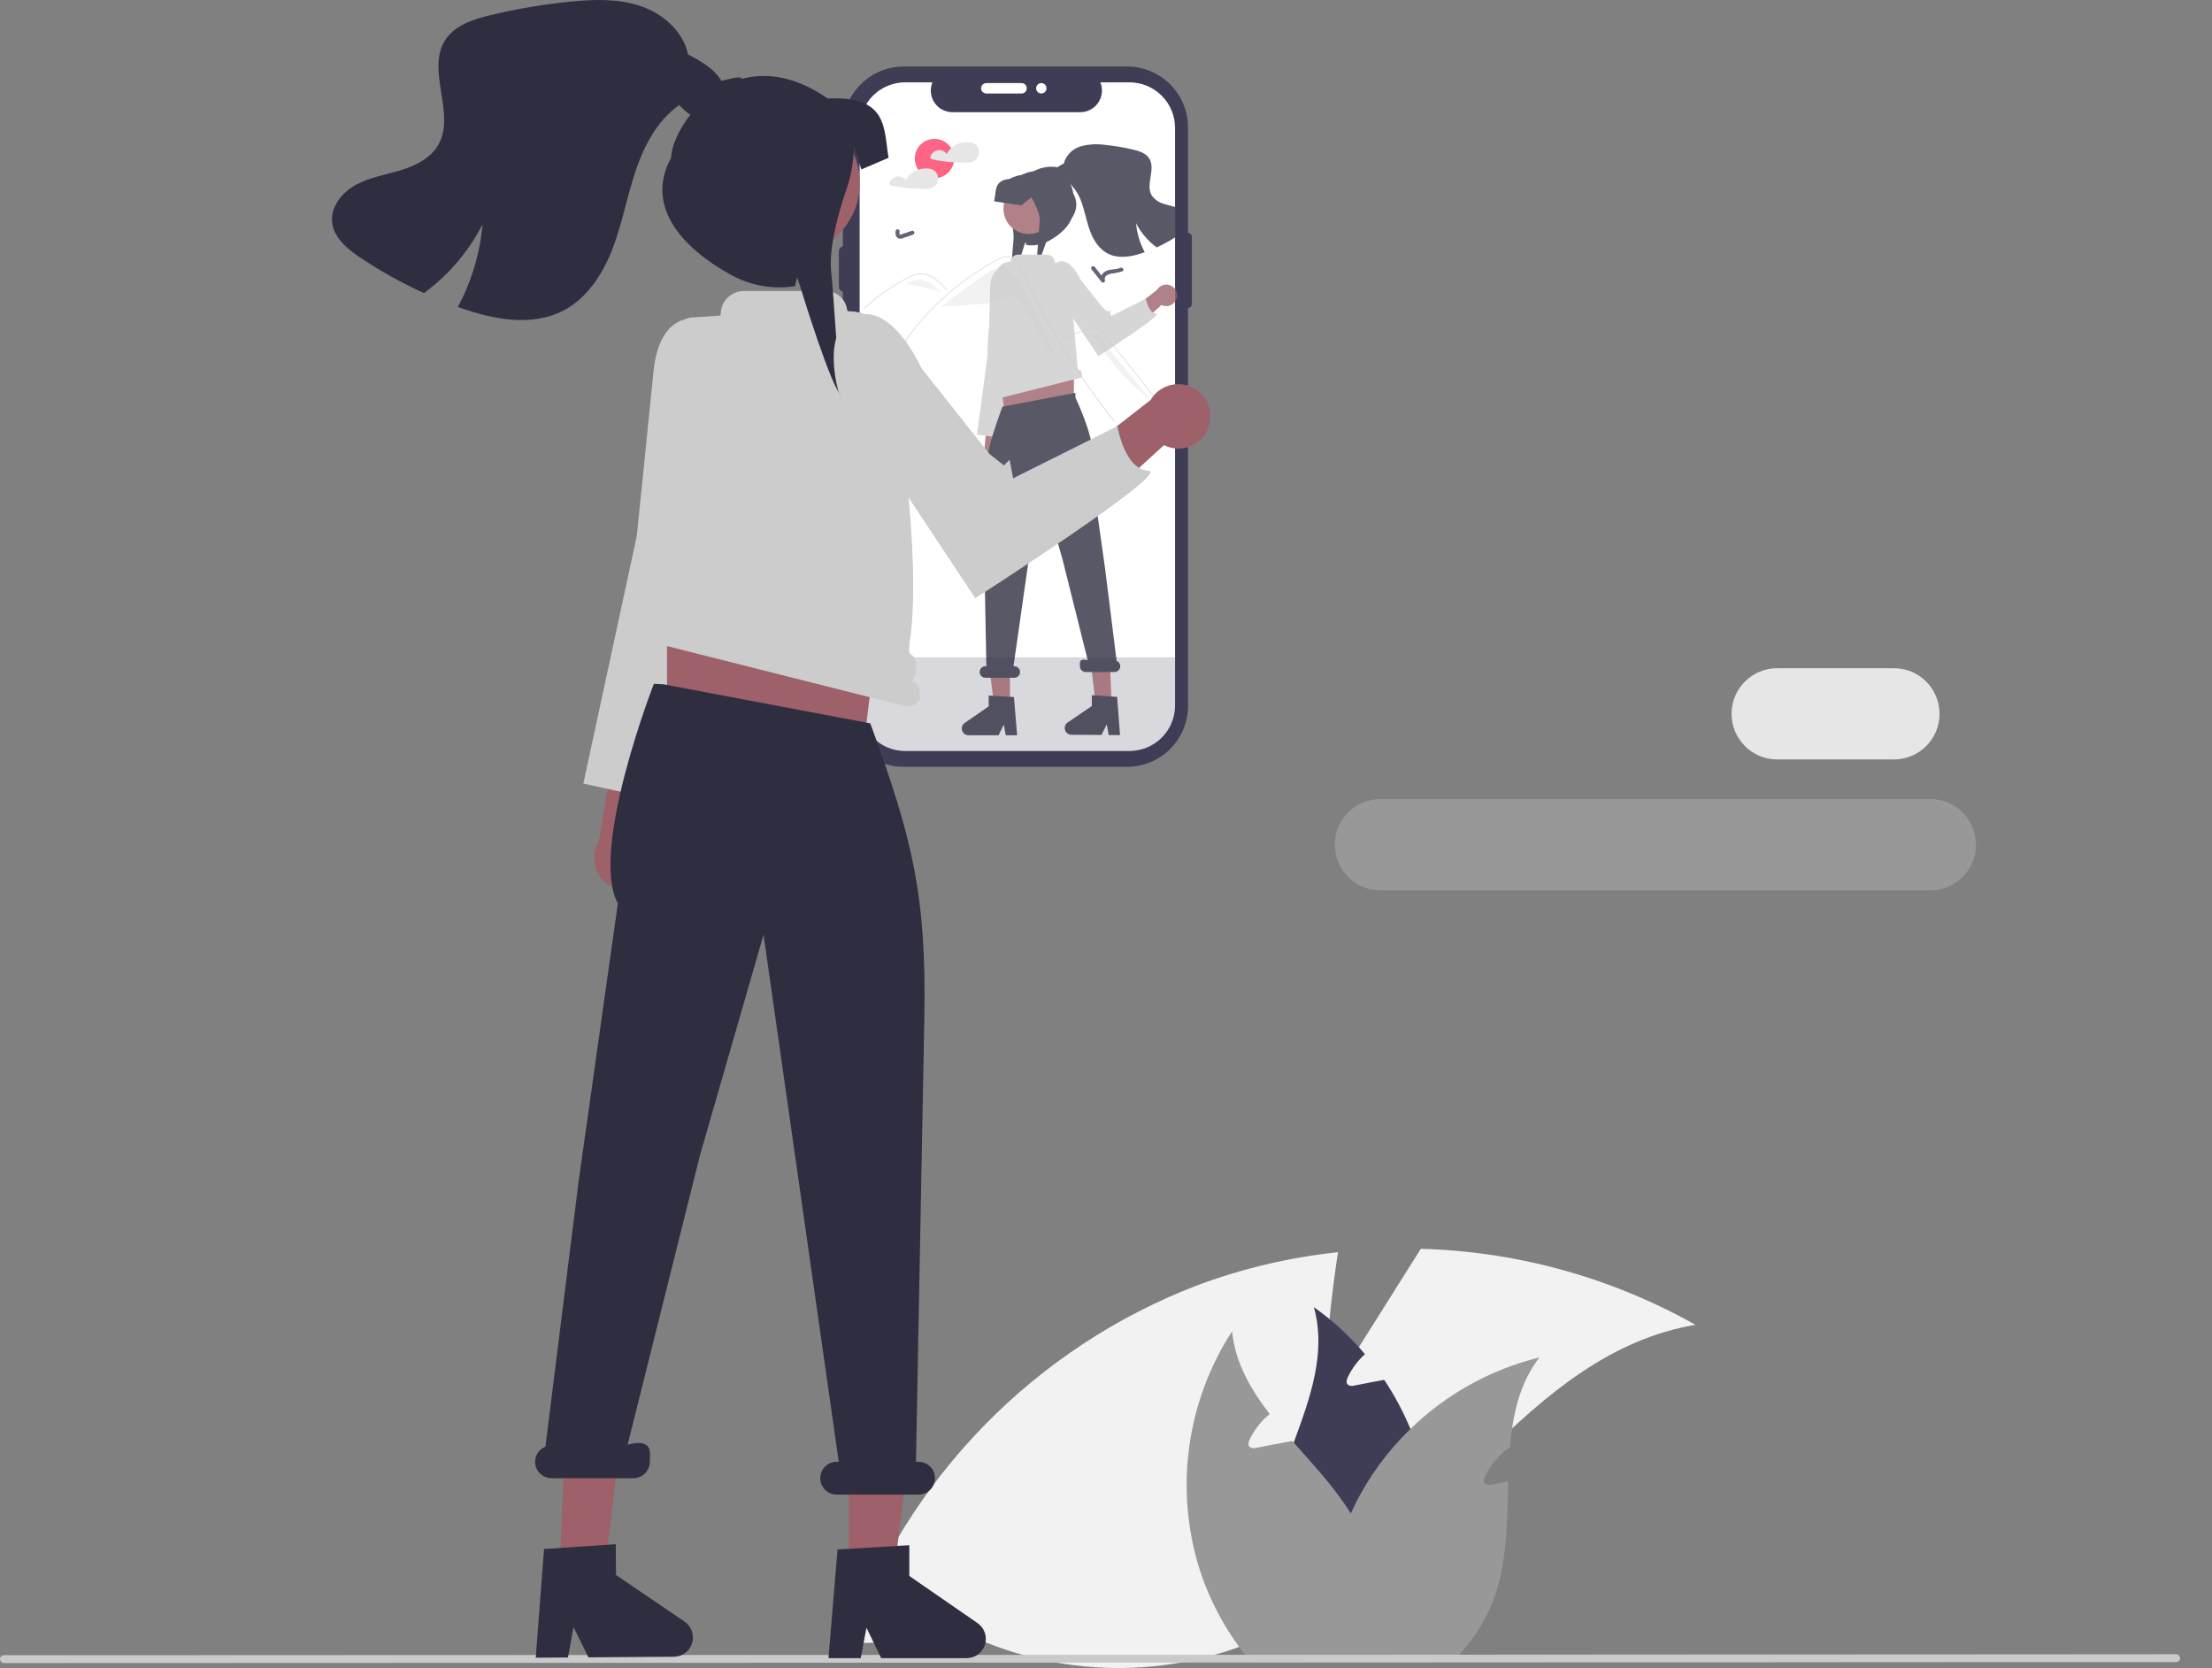 <svg width="374" height="282" viewBox="0 0 374 282" fill="none" xmlns="http://www.w3.org/2000/svg">
<rect x="0" y="0" width="374" height="282" fill="#808080" stroke="none"/>
<g clip-path="url(#clip0_25_2709)">
<path d="M223.684 237.393L240.226 211.127C256.518 211.566 272.457 215.976 286.658 223.975C258.091 228.809 243.03 260.925 217.611 274.832C209.649 279.108 200.828 281.538 191.8 281.94C182.772 282.343 173.77 280.708 165.46 277.156L143.461 277.852C148.33 264.096 156.122 251.559 166.301 241.105C176.48 230.651 188.803 222.529 202.422 217.299C210.091 214.44 218.089 212.559 226.228 211.699C224.267 224.229 223.684 237.393 223.684 237.393Z" fill="#F2F2F2"/>
<path d="M238.251 277.786C237.979 278.429 237.697 279.061 237.397 279.693C237.187 280.131 236.97 280.575 236.743 281.007L230.996 281.013H224.64L221.171 281.018C220.805 280.591 220.445 280.153 220.101 279.704C215.952 274.297 213.873 267.584 214.238 260.777C214.609 255.039 216.693 249.434 218.738 243.885C221.564 236.223 224.274 228.672 222.152 220.994C225.356 223.263 228.258 225.933 230.786 228.939C229.582 230.023 228.602 231.332 227.898 232.792C227.699 233.202 227.538 233.751 227.86 234.083C228.021 234.197 228.208 234.27 228.403 234.298C228.598 234.326 228.798 234.308 228.985 234.244C229.916 234.061 230.858 233.884 231.794 233.701C232.543 233.562 233.291 233.424 234.039 233.279C235.782 235.896 237.267 238.675 238.472 241.579C240.358 246.091 241.52 250.874 241.914 255.749C242.474 263.282 241.218 270.84 238.251 277.786Z" fill="#3F3D56"/>
<path d="M251.108 249.523C250.914 249.933 250.748 250.482 251.075 250.809C251.234 250.925 251.419 251 251.614 251.029C251.809 251.058 252.008 251.04 252.194 250.976C253.125 250.793 254.073 250.621 255.004 250.438C254.854 255.666 254.849 260.982 253.79 266.011C253.552 267.148 253.252 268.271 252.892 269.376C251.619 273.218 249.526 276.736 246.757 279.688C246.691 279.765 246.624 279.837 246.552 279.909C246.203 280.281 245.832 280.647 245.455 281.001L236.743 281.007L230.996 281.013H224.64C224.59 280.575 224.54 280.137 224.501 279.699C223.733 271.554 225.073 263.348 228.392 255.871C228.608 255.394 228.83 254.928 229.051 254.452C231.432 249.653 234.619 245.299 238.472 241.579C244.531 235.68 252.057 231.51 260.269 229.499C256.921 233.895 255.769 239.117 255.309 244.639C253.509 245.876 252.062 247.559 251.108 249.523Z" fill="#989898"/>
<path d="M231.456 279.693C231.368 279.965 231.279 280.236 231.185 280.502C231.124 280.674 231.063 280.846 230.996 281.013H224.64L221.171 281.018L211.539 281.024C211.29 280.724 211.04 280.419 210.796 280.109C210.691 279.976 210.586 279.843 210.486 279.71C206.955 275.213 204.285 270.103 202.611 264.636C200.647 258.022 200.14 251.061 201.125 244.232C202.109 237.403 204.562 230.869 208.314 225.08C208.857 230.38 211.423 234.843 214.681 239.056C214.515 239.195 214.349 239.322 214.193 239.472C212.99 240.553 212.011 241.86 211.312 243.32C211.112 243.735 210.951 244.284 211.267 244.606C211.426 244.722 211.612 244.798 211.807 244.827C212.002 244.856 212.201 244.837 212.387 244.772C213.329 244.595 214.271 244.412 215.202 244.234C215.95 244.096 216.693 243.952 217.441 243.813C217.796 243.746 218.15 243.68 218.499 243.613C218.583 243.708 218.66 243.796 218.738 243.885C222.157 247.749 225.737 251.58 228.392 255.871C229.056 256.948 229.661 258.06 230.204 259.203C233.145 265.642 233.592 272.944 231.456 279.693Z" fill="#989898"/>
<path d="M320.222 112.967H300.481C296.223 112.967 292.771 116.421 292.771 120.681V120.681C292.771 124.941 296.223 128.394 300.481 128.394H320.222C324.48 128.394 327.933 124.941 327.933 120.681C327.933 116.421 324.48 112.967 320.222 112.967Z" fill="#E6E6E6"/>
<path d="M326.388 135.096H233.398C229.14 135.096 225.688 138.549 225.688 142.809C225.688 147.069 229.14 150.523 233.398 150.523H326.388C330.646 150.523 334.099 147.069 334.099 142.809C334.099 138.549 330.646 135.096 326.388 135.096Z" fill="#989898"/>
<path d="M368.607 280.325C368.607 280.412 368.59 280.498 368.557 280.578C368.524 280.658 368.475 280.731 368.414 280.792C368.353 280.853 368.28 280.902 368.2 280.935C368.12 280.968 368.034 280.985 367.947 280.985L333.017 281.001L324.305 281.007L318.558 281.012H312.202L308.732 281.018L299.1 281.024L147.552 281.101L146.4 281.107L78.612 281.129H77.492L19.79 281.151H18.671L0.66 281.157C0.485 281.157 0.317 281.087 0.193 280.963C0.07 280.84 6.10352e-05 280.672 6.10352e-05 280.497C6.10352e-05 280.322 0.07 280.154 0.193 280.03C0.317 279.907 0.485 279.837 0.66 279.837L18.859 279.832H19.979L77.664 279.809H78.783L146.045 279.787H147.192L204.506 279.765H205.26L298.048 279.71L307.663 279.704L312.063 279.699L319.018 279.693H324.959L334.319 279.687L367.947 279.665C368.034 279.665 368.12 279.682 368.2 279.715C368.28 279.748 368.353 279.797 368.414 279.858C368.475 279.919 368.524 279.992 368.557 280.072C368.59 280.152 368.607 280.238 368.607 280.325Z" fill="#CACACA"/>
<path d="M142.71 59.531C142.477 59.531 142.254 59.438 142.089 59.273C141.925 59.109 141.832 58.886 141.832 58.653V52.682C141.833 52.45 141.925 52.227 142.09 52.063C142.254 51.898 142.477 51.806 142.71 51.806C142.942 51.806 143.165 51.898 143.33 52.063C143.494 52.227 143.587 52.45 143.588 52.682V58.653C143.587 58.886 143.495 59.109 143.33 59.273C143.166 59.438 142.942 59.531 142.71 59.531Z" fill="#3F3D56"/>
<path d="M200.869 39.375V21.553C200.869 18.817 199.782 16.193 197.849 14.259C195.915 12.324 193.292 11.238 190.557 11.238H152.812C150.078 11.238 147.455 12.324 145.521 14.259C143.588 16.193 142.501 18.817 142.501 21.553V119.327C142.501 122.063 143.588 124.686 145.521 126.621C147.455 128.555 150.078 129.642 152.812 129.642H190.558C193.292 129.642 195.915 128.555 197.849 126.621C199.782 124.686 200.869 122.063 200.869 119.327V52.061C201.041 52.061 201.207 51.993 201.329 51.871C201.451 51.749 201.519 51.583 201.519 51.41V40.026C201.519 39.853 201.451 39.688 201.329 39.566C201.207 39.444 201.041 39.375 200.869 39.375Z" fill="#3F3D56"/>
<path d="M198.674 21.621V119.255C198.675 121.283 197.875 123.23 196.45 124.672C195.024 126.114 193.087 126.934 191.06 126.956C191.032 126.96 191.004 126.962 190.976 126.961H153.048C151.005 126.961 149.046 126.149 147.601 124.704C146.157 123.259 145.345 121.299 145.345 119.255V21.621C145.345 20.61 145.544 19.608 145.932 18.674C146.319 17.739 146.886 16.89 147.602 16.175C148.317 15.46 149.166 14.893 150.101 14.506C151.035 14.119 152.037 13.92 153.048 13.921H157.648C157.421 14.477 157.334 15.081 157.395 15.678C157.456 16.276 157.664 16.849 157.999 17.348C158.334 17.846 158.787 18.255 159.317 18.537C159.847 18.819 160.439 18.966 161.039 18.966H182.664C183.136 18.965 183.603 18.871 184.038 18.689C184.483 18.508 184.888 18.241 185.23 17.904C185.572 17.566 185.844 17.165 186.031 16.721C186.217 16.279 186.314 15.803 186.317 15.322C186.319 14.842 186.226 14.366 186.044 13.921H190.976C193.018 13.921 194.976 14.732 196.419 16.177C197.863 17.621 198.674 19.579 198.674 21.621Z" fill="white"/>
<path d="M142.71 49.345C142.477 49.345 142.254 49.253 142.089 49.088C141.925 48.923 141.832 48.7 141.832 48.467V42.497C141.832 42.264 141.925 42.04 142.089 41.876C142.254 41.711 142.477 41.618 142.71 41.618C142.943 41.618 143.166 41.711 143.33 41.876C143.495 42.04 143.588 42.264 143.588 42.497V48.467C143.587 48.7 143.495 48.923 143.33 49.088C143.166 49.253 142.942 49.345 142.71 49.345Z" fill="#3F3D56"/>
<path d="M142.534 37.755C142.302 37.755 142.078 37.662 141.914 37.498C141.749 37.333 141.657 37.11 141.656 36.877V30.906C141.656 30.673 141.749 30.45 141.914 30.285C142.078 30.121 142.301 30.028 142.534 30.028C142.767 30.028 142.99 30.121 143.155 30.285C143.319 30.45 143.412 30.673 143.412 30.906V36.877C143.412 37.11 143.319 37.333 143.155 37.498C142.99 37.662 142.767 37.755 142.534 37.755Z" fill="#3F3D56"/>
<path d="M165.882 14.925C165.882 14.693 165.975 14.47 166.139 14.305C166.304 14.14 166.527 14.048 166.76 14.047H172.728C172.844 14.047 172.958 14.07 173.065 14.114C173.172 14.158 173.269 14.222 173.351 14.304C173.432 14.385 173.497 14.482 173.541 14.589C173.586 14.696 173.608 14.81 173.608 14.925C173.608 15.041 173.586 15.155 173.541 15.262C173.497 15.369 173.432 15.466 173.351 15.547C173.269 15.629 173.172 15.693 173.065 15.737C172.958 15.781 172.844 15.804 172.728 15.803H166.76C166.527 15.803 166.304 15.711 166.139 15.546C165.975 15.381 165.882 15.158 165.882 14.925Z" fill="white"/>
<path d="M176.064 15.803C176.549 15.803 176.942 15.41 176.942 14.925C176.942 14.441 176.549 14.047 176.064 14.047C175.579 14.047 175.186 14.441 175.186 14.925C175.186 15.41 175.579 15.803 176.064 15.803Z" fill="white"/>
<path d="M171.921 47.123C171.441 46.329 170.873 45.481 169.982 45.222C168.951 44.921 167.891 45.518 166.992 46.106C164.304 47.867 161.716 49.775 159.239 51.821L159.241 51.852L165.027 51.453C166.421 51.357 167.862 51.247 169.093 50.588C169.526 50.28 170.022 50.073 170.545 49.98C170.874 50.005 171.194 50.098 171.484 50.255C171.774 50.412 172.027 50.629 172.228 50.891C174.894 53.731 175.666 58.075 178.657 60.571C176.771 55.917 174.518 51.42 171.921 47.123Z" fill="#F2F2F2"/>
<path d="M188.312 71.215C188.017 70.842 187.896 70.755 187.605 70.379C185.237 67.315 183.011 64.147 180.927 60.876C179.512 58.655 178.167 56.391 176.892 54.084C176.285 52.987 175.695 51.881 175.121 50.767C174.676 49.904 174.241 49.035 173.815 48.161C173.694 47.911 173.575 47.66 173.458 47.409C173.181 46.818 172.909 46.224 172.617 45.641C172.315 44.941 171.853 44.321 171.268 43.833C170.99 43.621 170.657 43.493 170.309 43.464C169.819 43.467 169.339 43.604 168.922 43.861C165.762 45.523 162.813 47.558 160.137 49.922C157.457 52.276 155.062 54.936 153 57.847C152.937 57.937 152.788 57.851 152.852 57.76C153.102 57.405 153.358 57.054 153.619 56.708C156.86 52.395 160.834 48.687 165.359 45.753C166.12 45.259 166.896 44.789 167.686 44.341C168.084 44.116 168.484 43.893 168.891 43.684C169.28 43.456 169.718 43.32 170.168 43.288C171.718 43.264 172.521 45.02 173.072 46.202C173.246 46.574 173.421 46.945 173.598 47.314C174.269 48.717 174.965 50.108 175.688 51.485C176.134 52.336 176.589 53.181 177.054 54.022C178.502 56.64 180.041 59.204 181.672 61.716C183.831 65.043 185.973 67.982 188.433 71.093C188.501 71.179 188.38 71.302 188.312 71.215Z" fill="#E4E4E4"/>
<path d="M159.984 49.054C159.894 48.954 159.804 48.853 159.714 48.753C159.037 47.918 158.199 47.229 157.25 46.727C156.782 46.504 156.271 46.386 155.753 46.38C155.218 46.395 154.69 46.51 154.198 46.719C153.964 46.813 153.735 46.919 153.51 47.032C153.252 47.161 152.999 47.3 152.747 47.439C152.274 47.701 151.808 47.974 151.347 48.259C150.431 48.825 149.544 49.435 148.685 50.088C148.24 50.426 147.804 50.776 147.377 51.137C146.98 51.472 146.591 51.816 146.21 52.169C146.128 52.245 146.007 52.123 146.088 52.048C146.188 51.954 146.29 51.861 146.392 51.769C146.678 51.51 146.97 51.256 147.266 51.006C147.806 50.55 148.36 50.112 148.927 49.692C149.81 49.038 150.724 48.428 151.667 47.862C152.139 47.58 152.617 47.309 153.102 47.051C153.248 46.973 153.396 46.896 153.546 46.824C153.885 46.653 154.238 46.509 154.601 46.394C155.115 46.228 155.659 46.174 156.196 46.237C156.714 46.313 157.213 46.486 157.667 46.747C158.595 47.335 159.419 48.074 160.105 48.932C160.179 49.015 160.058 49.137 159.984 49.054Z" fill="#E4E4E4"/>
<path d="M179.732 57.25L182.041 56.405L183.188 55.985C183.559 55.836 183.936 55.706 184.32 55.595C184.656 55.499 185.012 55.504 185.345 55.608C185.642 55.718 185.914 55.887 186.144 56.104C186.38 56.321 186.599 56.555 186.8 56.804C187.049 57.104 187.295 57.407 187.542 57.71C188.562 58.957 189.575 60.21 190.582 61.469C191.588 62.727 192.588 63.991 193.58 65.26C194.576 66.532 195.564 67.809 196.546 69.092C196.666 69.249 196.786 69.406 196.906 69.564C196.973 69.651 197.122 69.565 197.055 69.477C196.066 68.181 195.07 66.891 194.068 65.606C193.062 64.317 192.05 63.035 191.031 61.758C190.012 60.48 188.987 59.209 187.954 57.943C187.696 57.627 187.439 57.312 187.181 56.997C186.963 56.732 186.748 56.464 186.509 56.217C186.305 55.971 186.056 55.769 185.774 55.62C185.492 55.472 185.184 55.38 184.867 55.351C184.483 55.365 184.105 55.448 183.75 55.597C183.364 55.736 182.979 55.879 182.593 56.02L180.268 56.871L179.686 57.084C179.583 57.121 179.628 57.288 179.732 57.25Z" fill="#E4E4E4"/>
<path d="M156.946 47.722C156.353 47.43 155.692 47.3 155.032 47.348C154.372 47.395 153.737 47.617 153.191 47.991C155.248 48.346 157.283 48.821 159.285 49.414C158.453 48.926 157.803 48.163 156.946 47.722Z" fill="#F2F2F2"/>
<path d="M153.179 47.989L152.953 48.172C153.03 48.108 153.109 48.048 153.191 47.991L153.179 47.989Z" fill="#F2F2F2"/>
<path d="M186.057 57.258C185.855 56.96 185.573 56.725 185.244 56.579L184.927 56.592C187.343 60.864 190.607 64.596 194.518 67.561L186.057 57.258Z" fill="#F2F2F2"/>
<path d="M158 30.137C159.839 30.137 161.33 28.645 161.33 26.805C161.33 24.965 159.839 23.473 158 23.473C156.16 23.473 154.669 24.965 154.669 26.805C154.669 28.645 156.16 30.137 158 30.137Z" fill="#FD6584"/>
<path d="M165.454 25.227C165.36 24.919 165.178 24.645 164.93 24.439C164.683 24.233 164.38 24.104 164.06 24.068C164.053 24.067 164.045 24.067 164.038 24.068C164.029 24.065 164.02 24.063 164.01 24.062C163.44 23.989 162.861 24.039 162.311 24.206C161.762 24.374 161.254 24.657 160.821 25.035C160.511 25.315 160.263 25.657 160.094 26.038C159.939 25.827 159.735 25.656 159.5 25.542C159.264 25.427 159.005 25.371 158.743 25.379C158.405 25.402 158.083 25.528 157.819 25.74C157.556 25.952 157.364 26.241 157.271 26.566C157.261 26.606 157.264 26.648 157.279 26.686C157.295 26.724 157.322 26.756 157.357 26.777C157.457 26.863 157.577 26.924 157.705 26.954C157.981 27.013 158.259 27.067 158.537 27.115C159.081 27.21 159.628 27.287 160.177 27.346C160.54 27.385 160.904 27.415 161.269 27.438C162.022 27.486 162.779 27.497 163.534 27.473C163.902 27.487 164.268 27.423 164.609 27.284C164.858 27.161 165.071 26.976 165.227 26.746C165.373 26.525 165.469 26.274 165.508 26.012C165.548 25.749 165.529 25.482 165.454 25.227Z" fill="#E6E6E6"/>
<path d="M158.602 30.081C158.596 29.942 158.572 29.803 158.532 29.669C158.438 29.361 158.255 29.087 158.008 28.881C157.76 28.676 157.458 28.547 157.137 28.51C157.13 28.509 157.123 28.509 157.116 28.51C157.107 28.507 157.097 28.505 157.088 28.504C156.47 28.428 155.844 28.493 155.255 28.692C154.803 28.829 154.384 29.058 154.025 29.366C153.666 29.674 153.376 30.054 153.172 30.48C153.017 30.269 152.813 30.098 152.578 29.983C152.342 29.869 152.082 29.813 151.82 29.822C151.483 29.844 151.16 29.97 150.897 30.182C150.633 30.395 150.442 30.683 150.348 31.008C150.338 31.048 150.342 31.09 150.357 31.128C150.373 31.166 150.4 31.198 150.434 31.219C150.535 31.305 150.654 31.365 150.782 31.396C151.059 31.455 151.336 31.509 151.616 31.557C152.159 31.652 152.706 31.729 153.255 31.788C154.37 31.908 155.492 31.95 156.612 31.915C156.98 31.929 157.347 31.865 157.688 31.726C157.936 31.603 158.149 31.418 158.304 31.188C158.522 30.862 158.627 30.473 158.602 30.081Z" fill="#E6E6E6"/>
<path opacity="0.8" d="M151.429 39.096C151.357 39.411 151.408 39.742 151.571 40.021C151.666 40.163 151.806 40.269 151.968 40.323C152.131 40.377 152.306 40.375 152.468 40.318C153.101 40.121 153.725 39.891 154.353 39.678C154.439 39.652 154.511 39.594 154.555 39.516C154.6 39.438 154.612 39.346 154.59 39.26C154.566 39.173 154.508 39.1 154.43 39.056C154.352 39.011 154.259 38.999 154.173 39.023L152.604 39.556C152.486 39.596 152.368 39.642 152.247 39.675C152.234 39.678 152.188 39.688 152.191 39.688C152.197 39.688 152.232 39.691 152.193 39.689C152.17 39.682 152.17 39.683 152.193 39.693L152.163 39.676C152.191 39.699 152.16 39.673 152.15 39.663C152.142 39.655 152.118 39.621 152.137 39.649C152.123 39.629 152.111 39.608 152.101 39.587C152.118 39.623 152.087 39.532 152.084 39.52C152.072 39.378 152.08 39.236 152.108 39.096C152.108 39.006 152.072 38.92 152.008 38.857C151.945 38.793 151.859 38.757 151.769 38.757C151.68 38.759 151.594 38.795 151.531 38.859C151.468 38.922 151.431 39.007 151.429 39.096Z" fill="#3F3D56"/>
<path opacity="0.8" d="M184.581 45.567L186.255 47.678C186.468 47.947 186.924 47.656 186.822 47.348C186.613 46.717 187.334 46.366 187.831 46.262C188.492 46.203 189.146 46.069 189.777 45.863C190.175 45.683 189.83 45.098 189.435 45.277C188.703 45.608 187.849 45.456 187.108 45.779C186.763 45.903 186.476 46.15 186.303 46.473C186.129 46.796 186.081 47.172 186.167 47.528L186.735 47.198L185.061 45.087C184.997 45.024 184.911 44.989 184.821 44.989C184.731 44.989 184.645 45.024 184.581 45.087C184.519 45.152 184.485 45.238 184.485 45.327C184.485 45.417 184.519 45.503 184.581 45.567Z" fill="#3F3D56"/>
<path opacity="0.2" d="M198.675 111.131V119.257C198.675 121.285 197.875 123.231 196.449 124.673C195.023 126.114 193.087 126.935 191.059 126.956C191.032 126.959 191.002 126.959 190.976 126.959H153.047C151.005 126.959 149.046 126.148 147.602 124.703C146.158 123.259 145.346 121.3 145.346 119.257V111.131H198.675Z" fill="#3F3D56"/>
<g opacity="0.8">
<path d="M198.674 34.993V40.144C197.678 40.773 196.639 41.332 195.565 41.818C194.1 40.746 192.907 39.347 192.079 37.732C192.232 39.452 192.731 41.123 193.548 42.644C193.52 42.649 193.492 42.66 193.47 42.666C191.458 43.387 189.142 43.841 187.252 42.843C185.845 42.1 184.919 40.659 184.348 39.168C184.111 38.534 183.907 37.888 183.739 37.233C183.5 36.346 183.284 35.453 182.99 34.583C182.979 34.544 182.963 34.511 182.952 34.472C182.924 34.383 182.891 34.295 182.863 34.206C182.475 33.037 181.821 31.974 180.951 31.101C180.778 30.94 180.595 30.79 180.402 30.652L180.558 30.464C180.317 30.75 180.039 31.004 179.732 31.218C179.561 31.352 179.362 31.445 179.15 31.49C178.937 31.535 178.718 31.531 178.507 31.478C177.676 31.235 177.438 30.087 177.831 29.311C177.837 29.3 177.842 29.283 177.848 29.272C177.86 29.245 177.875 29.219 177.892 29.194C178.117 28.833 178.415 28.524 178.768 28.285C179.117 28.043 179.484 27.826 179.865 27.637C180.053 26.956 180.411 26.334 180.905 25.829C181.4 25.325 182.014 24.955 182.691 24.754C184.051 24.375 185.475 24.288 186.87 24.499C188.465 24.659 190.048 24.925 191.608 25.297C192.628 25.541 193.731 25.896 194.301 26.783C195.454 28.579 193.647 31.179 194.717 33.02C195.254 33.788 196.062 34.325 196.978 34.522C197.538 34.694 198.12 34.816 198.674 34.993Z" fill="#2F2E41"/>
<path d="M168.147 33.939L169.706 34.134V33.939L170.012 33.037V33.076C170.012 33.594 170.064 34.111 170.17 34.618C170.238 34.96 170.329 35.298 170.442 35.629C170.9 36.962 171.535 39.153 171.352 40.626C171.222 41.708 170.951 46.839 170.715 47.946C171.337 47.582 173.222 41.353 173.222 41.353L173.386 40.887L173.507 41.406C173.995 41.483 174.491 41.499 174.984 41.455C175.539 41.403 176.084 41.273 176.603 41.069H176.605C176.842 40.976 177.073 40.868 177.296 40.745C177.999 40.366 178.664 39.92 179.281 39.412C181.078 37.904 182.065 35.955 180.873 33.776C180.753 32.829 180.356 31.939 179.731 31.217C179.72 31.201 179.708 31.184 179.694 31.168L178.364 29.408L178.192 29.182C178.096 29.215 177.992 29.219 177.892 29.196C177.46 29.133 176.796 28.866 176.653 29.085C175.239 28.703 173.517 28.907 171.563 30.252C167.947 30.082 168.449 32.211 168.147 33.939Z" fill="#2F2E41"/>
<path d="M173.929 39.557C176.29 39.557 178.203 37.643 178.203 35.282C178.203 32.92 176.29 31.006 173.929 31.006C171.569 31.006 169.655 32.92 169.655 35.282C169.655 37.643 171.569 39.557 173.929 39.557Z" fill="#9E616A"/>
<path d="M168.083 34.002L168.233 34.066L172.689 34.721L174.382 33.355C174.382 33.355 175.979 35.972 175.792 37.5C175.738 37.954 175.66 39.092 175.568 40.367C175.436 42.246 175.276 44.415 175.13 45.101C175.556 44.85 176.56 41.924 177.187 39.981H177.189C177.509 38.991 177.731 38.256 177.731 38.256L177.902 37.773L178.027 38.309C178.636 38.406 179.256 38.411 179.866 38.325C181.662 36.816 182.65 34.867 181.458 32.688C181.337 31.741 180.94 30.851 180.316 30.129C180.635 29.919 179.258 28.058 179.069 28.352C179.03 28.342 178.989 28.33 178.948 28.321C178.772 28.277 178.594 28.244 178.414 28.221C176.976 28.071 175.529 28.424 174.321 29.219C174.144 29.324 173.965 29.439 173.784 29.564C172.451 29.456 171.126 29.852 170.071 30.674C169.015 31.495 168.306 32.683 168.083 34.002Z" fill="#2F2E41"/>
<path d="M169.552 78.913C169.732 78.701 169.863 78.452 169.937 78.184C170.01 77.915 170.023 77.634 169.976 77.36C169.929 77.086 169.822 76.826 169.664 76.597C169.505 76.369 169.298 76.178 169.058 76.038L170.882 60.802L167.634 62.138L166.374 76.835C166.166 77.255 166.119 77.736 166.242 78.188C166.365 78.639 166.649 79.031 167.041 79.287C167.432 79.543 167.905 79.646 168.368 79.577C168.83 79.508 169.252 79.272 169.552 78.913Z" fill="#9E616A"/>
<path d="M171.481 46.831L169.289 45.434C169.289 45.434 167.455 45.451 167.394 48.767C167.333 52.084 167.18 58.55 167.18 58.55L165.184 73.463L169.641 74.076L171.769 57.984L173.428 53.123L171.481 46.831Z" fill="#CCCCCC"/>
<path d="M181.57 70.295L169.881 70.099L168.907 62.109H181.57V70.295Z" fill="#9E616A"/>
<path d="M170.764 119.18H168.066L166.782 108.767H170.765L170.764 119.18Z" fill="#9E616A"/>
<path d="M187.956 119.143L185.257 119.124L184.046 108.703L187.556 109.508L187.956 119.143Z" fill="#9E616A"/>
<path d="M179.516 55.227L180.127 56.818L180.005 58.408L168.038 62.554L168.632 55.594L169.977 54.004L179.516 55.227Z" fill="#FFB6B6"/>
<path d="M171.436 117.847L170.765 117.808L167.878 117.636L167.168 117.592V119.422L163.112 122.221C162.911 122.36 162.761 122.559 162.681 122.789C162.602 123.019 162.598 123.269 162.67 123.502C162.743 123.735 162.887 123.938 163.083 124.083C163.28 124.227 163.517 124.305 163.76 124.306H168.837L169.712 122.498L170.056 124.306H171.973L171.436 117.847Z" fill="#2F2E41"/>
<path d="M188.881 117.819L187.901 117.753L185.074 117.564L184.614 117.531L184.603 119.36L180.524 122.138C180.323 122.275 180.171 122.473 180.09 122.703C180.009 122.933 180.004 123.182 180.075 123.415C180.147 123.648 180.29 123.852 180.486 123.997C180.681 124.143 180.918 124.222 181.162 124.222L186.238 124.256L187.13 122.454L187.457 124.267L189.369 124.278L188.881 117.819Z" fill="#2F2E41"/>
<path d="M188.795 111.732L186.831 96.02L184.493 79.454C186.205 76.274 181.848 67.26 181.848 67.26L181.805 66.423L169.489 68.747L169.491 68.735C166.972 75.609 166.138 79.004 166.276 86.324L166.772 112.636H166.616C166.358 112.636 166.11 112.739 165.928 112.922C165.745 113.105 165.642 113.352 165.642 113.611C165.642 113.869 165.745 114.117 165.928 114.3C166.11 114.483 166.358 114.585 166.616 114.585H171.487C171.745 114.585 171.993 114.483 172.176 114.3C172.358 114.117 172.461 113.869 172.461 113.611C172.461 113.352 172.358 113.105 172.176 112.922C171.993 112.739 171.745 112.636 171.487 112.636H171.361L175.832 81.306L179.622 94.461L183.908 111.612C182.35 111.222 182.592 112.125 182.592 112.636C182.592 112.895 182.694 113.143 182.877 113.325C183.06 113.508 183.307 113.611 183.566 113.611H188.436C188.663 113.611 188.882 113.532 189.057 113.388C189.232 113.244 189.351 113.043 189.393 112.82C189.436 112.598 189.399 112.367 189.29 112.169C189.181 111.97 189.006 111.816 188.795 111.732Z" fill="#2F2E41"/>
<path d="M182.942 63.546L182.919 63.01C182.879 62.851 182.789 62.709 182.663 62.604C182.536 62.499 182.38 62.437 182.217 62.426C182.054 60.57 181.371 52.559 181.33 52.21L181.329 52.195L181.018 45.558C181.007 45.316 180.907 45.088 180.738 44.916C180.569 44.744 180.343 44.64 180.102 44.624L178.462 44.517C178.439 44.516 178.418 44.507 178.402 44.49C178.386 44.474 178.378 44.453 178.378 44.43C178.378 44.249 178.342 44.069 178.273 43.902C178.203 43.734 178.102 43.582 177.974 43.454C177.846 43.326 177.693 43.224 177.526 43.155C177.359 43.086 177.179 43.05 176.998 43.05H172.141C171.826 43.05 171.523 43.165 171.287 43.373C171.051 43.581 170.899 43.869 170.86 44.181C170.858 44.202 170.848 44.222 170.831 44.237C170.815 44.251 170.794 44.259 170.773 44.258H170.772C170.22 44.247 169.682 44.434 169.256 44.785C168.831 45.136 168.545 45.629 168.451 46.173C167.787 50.038 166.456 58.81 167.114 63.686C167.343 65.384 166.849 64.039 166.762 65.46C166.754 65.597 166.772 65.735 166.817 65.865C166.862 65.995 166.932 66.115 167.023 66.218C166.836 66.286 166.684 66.424 166.599 66.604C166.514 66.783 166.503 66.989 166.569 67.176L166.484 67.155C166.534 67.355 166.662 67.528 166.84 67.634C167.017 67.74 167.23 67.771 167.43 67.72L182.354 63.957C182.771 63.851 183.047 63.963 182.942 63.546Z" fill="#CCCCCC"/>
<path d="M198.927 50.468C198.851 50.721 198.721 50.955 198.545 51.153C198.369 51.351 198.151 51.508 197.908 51.612C197.665 51.717 197.402 51.767 197.138 51.759C196.873 51.751 196.614 51.685 196.377 51.566L191.7 55.836L191.079 52.55L195.619 49.009C195.845 48.626 196.205 48.338 196.629 48.202C197.053 48.065 197.512 48.089 197.92 48.269C198.328 48.448 198.656 48.771 198.841 49.177C199.027 49.582 199.057 50.041 198.927 50.468Z" fill="#9E616A"/>
<path d="M182.648 47.204C182.648 47.204 181.017 43.517 178.957 44.25C176.897 44.983 177.961 48.56 177.961 48.56L185.7 60.225C185.7 60.225 196.862 53.062 195.504 53.012C194.147 52.961 193.741 50.492 193.741 50.492L187.842 53.44L187.642 52.391L187.322 52.711L186.497 52.061L182.648 47.204Z" fill="#CCCCCC"/>
</g>
<path d="M109.787 148.912C110.344 148.351 110.772 147.675 111.04 146.931C111.309 146.187 111.41 145.393 111.339 144.605C111.267 143.817 111.024 143.055 110.625 142.371C110.227 141.688 109.684 141.1 109.034 140.649L117.646 97.858L108.136 100.912L101.242 142.302C100.558 143.445 100.316 144.798 100.562 146.107C100.809 147.416 101.527 148.589 102.58 149.403C103.633 150.218 104.948 150.618 106.276 150.528C107.605 150.437 108.854 149.862 109.787 148.912Z" fill="#9E616A"/>
<path d="M122.503 58.376L116.602 53.92C116.602 53.92 111.396 53.552 110.475 62.943C109.553 72.333 107.66 90.635 107.66 90.635L98.63 132.47L111.129 135.215L120.801 90.067L126.602 76.659L122.503 58.376Z" fill="#CCCCCC"/>
<path d="M112.774 126.691L146.026 126.136L148.796 103.406H112.774V126.691Z" fill="#9E616A"/>
<path d="M143.514 265.749H151.191L154.842 236.13L143.513 236.13L143.514 265.749Z" fill="#9E616A"/>
<path d="M94.61 265.646L102.286 265.592L105.731 235.948L95.748 238.238L94.61 265.646Z" fill="#9E616A"/>
<path d="M118.619 83.831L116.88 88.355L117.227 92.879L151.268 104.673L149.579 84.875L145.752 80.351L118.619 83.831Z" fill="#FFB6B6"/>
<path d="M133.223 43.12C139.937 43.12 145.381 37.675 145.381 30.958C145.381 24.241 139.937 18.795 133.223 18.795C126.508 18.795 121.065 24.241 121.065 30.958C121.065 37.675 126.508 43.12 133.223 43.12Z" fill="#9E616A"/>
<path d="M141.61 261.961L153.745 261.236V266.437L165.282 274.408C165.851 274.801 166.281 275.367 166.506 276.022C166.732 276.677 166.743 277.387 166.537 278.048C166.331 278.709 165.919 279.287 165.361 279.698C164.803 280.109 164.129 280.33 163.436 280.33H148.99L146.5 275.185L145.527 280.33H140.08L141.61 261.961Z" fill="#2F2E41"/>
<path d="M91.984 261.876L104.114 261.067L104.15 266.267L115.742 274.157C116.315 274.547 116.748 275.109 116.978 275.762C117.209 276.416 117.224 277.125 117.023 277.788C116.821 278.451 116.413 279.032 115.858 279.446C115.304 279.861 114.631 280.087 113.938 280.092L99.492 280.193L96.966 275.066L96.03 280.217L90.583 280.255L91.984 261.876Z" fill="#2F2E41"/>
<path d="M92.222 244.565L97.811 199.87L104.462 152.747C99.591 143.699 110.558 115.603 110.558 115.603L112.106 115.677L147.142 122.289L147.134 122.255C154.3 141.808 156.674 151.467 156.281 172.288L154.87 247.136H155.313C156.048 247.136 156.752 247.428 157.272 247.948C157.792 248.468 158.084 249.173 158.084 249.908C158.084 250.644 157.792 251.349 157.272 251.868C156.752 252.388 156.048 252.68 155.313 252.68H141.458C140.723 252.68 140.018 252.388 139.499 251.868C138.979 251.349 138.687 250.644 138.687 249.908C138.687 249.173 138.979 248.468 139.499 247.948C140.018 247.428 140.723 247.136 141.458 247.136H141.815L129.098 158.014L118.316 195.435L106.124 244.221C110.558 243.112 109.869 245.681 109.869 247.136C109.869 247.872 109.577 248.577 109.058 249.096C108.538 249.616 107.833 249.908 107.098 249.908H93.244C92.599 249.909 91.975 249.685 91.478 249.274C90.981 248.864 90.643 248.293 90.522 247.66C90.401 247.026 90.504 246.371 90.815 245.806C91.125 245.241 91.623 244.802 92.222 244.565Z" fill="#2F2E41"/>
<path d="M107.83 117.058L108.938 105.97C109.053 105.518 109.309 105.113 109.667 104.815C110.026 104.517 110.47 104.34 110.936 104.31C111.398 99.028 113.341 76.242 113.457 75.248L113.461 75.206L114.345 56.325C114.377 55.639 114.661 54.989 115.141 54.499C115.622 54.009 116.266 53.714 116.951 53.669L121.618 53.364C121.682 53.361 121.742 53.335 121.787 53.288C121.832 53.242 121.856 53.181 121.856 53.117C121.856 52.601 121.958 52.091 122.155 51.614C122.352 51.138 122.641 50.705 123.006 50.341C123.37 49.976 123.803 49.687 124.279 49.49C124.755 49.292 125.265 49.191 125.781 49.191H139.597C140.492 49.191 141.356 49.518 142.027 50.111C142.698 50.703 143.13 51.52 143.241 52.408C143.248 52.47 143.277 52.526 143.323 52.567C143.369 52.608 143.428 52.63 143.49 52.628L143.491 52.628C145.061 52.596 146.591 53.127 147.802 54.127C149.014 55.126 149.827 56.527 150.095 58.075C151.984 69.069 155.769 94.021 153.898 107.893C153.246 112.723 154.651 108.898 154.897 112.938C154.921 113.329 154.869 113.72 154.742 114.09C154.615 114.46 154.416 114.802 154.157 115.095C155.297 115.426 155.74 116.659 155.447 117.82L155.69 117.76C155.546 118.33 155.182 118.82 154.677 119.122C154.172 119.423 153.568 119.512 152.998 119.368L110.546 108.662C109.359 108.363 107.53 118.245 107.83 117.058Z" fill="#CCCCCC"/>
<path d="M120.203 20.143C117.938 20.818 115.825 18.922 114.249 17.127L114.809 17.792C111.1 20.404 108.883 24.66 107.444 28.969C106.005 33.273 105.203 37.781 103.579 42.022C101.955 46.26 99.334 50.359 95.321 52.473C89.946 55.304 83.36 54.017 77.643 51.974C77.567 51.946 77.496 51.922 77.42 51.893C79.735 47.566 81.153 42.816 81.589 37.928C79.237 42.521 75.845 46.501 71.684 49.551C67.948 47.853 64.356 45.854 60.943 43.576C58.735 42.098 56.408 40.189 56.152 37.543C55.891 34.916 57.852 32.517 60.164 31.254C62.477 29.99 65.136 29.563 67.662 28.803C70.183 28.047 72.757 26.808 74.082 24.527C77.135 19.283 71.997 11.887 75.274 6.776C76.888 4.263 80.022 3.256 82.928 2.558C87.364 1.497 91.866 0.736 96.404 0.283C100.388 -0.116 104.505 -0.264 108.294 1.019C112.083 2.301 115.521 5.28 116.333 9.203C118.546 10.367 120.887 11.655 122.074 13.863C123.261 16.067 122.601 19.431 120.203 20.143Z" fill="#2F2E41"/>
<path d="M116.822 19.259C114.653 21.977 113.473 24.917 113.473 26.677C108.967 34.915 115.41 41.991 123.645 46.498C126.929 48.305 130.722 48.967 134.424 48.378L134.769 46.907L135.235 48.232C135.235 48.232 140.597 65.947 142.365 66.986C141.694 63.833 140.926 49.236 140.552 46.159C140.035 41.972 141.838 35.737 143.138 31.946C143.945 29.609 144.359 27.155 144.363 24.683V24.575L145.63 28.645L150.24 26.677C149.382 21.755 150.24 16.168 139.957 16.653C134.395 12.826 129.497 12.243 125.474 13.329C124.955 12.526 121.961 14.03 121.096 13.607" fill="#2F2E41"/>
<path d="M204.42 71.977C204.194 72.735 203.804 73.434 203.278 74.025C202.753 74.616 202.104 75.084 201.378 75.397C200.651 75.71 199.865 75.86 199.075 75.836C198.285 75.812 197.509 75.615 196.803 75.259L182.829 88.017L180.973 78.199L194.537 67.621C195.213 66.474 196.287 65.615 197.554 65.207C198.822 64.799 200.195 64.87 201.413 65.407C202.631 65.944 203.61 66.91 204.165 68.121C204.719 69.332 204.81 70.704 204.42 71.977Z" fill="#9E616A"/>
<path d="M155.782 62.225C155.782 62.225 150.909 51.21 144.754 53.399C138.6 55.589 141.778 66.277 141.778 66.277L164.9 101.132C164.9 101.132 198.25 79.73 194.195 79.579C190.14 79.428 188.926 72.049 188.926 72.049L171.3 80.86L170.704 77.723L169.748 78.679L167.281 76.737L155.782 62.225Z" fill="#CCCCCC"/>
</g>
<defs>
<clipPath id="clip0_25_2709">
<rect width="374" height="282" fill="white"/>
</clipPath>
</defs>
</svg>
